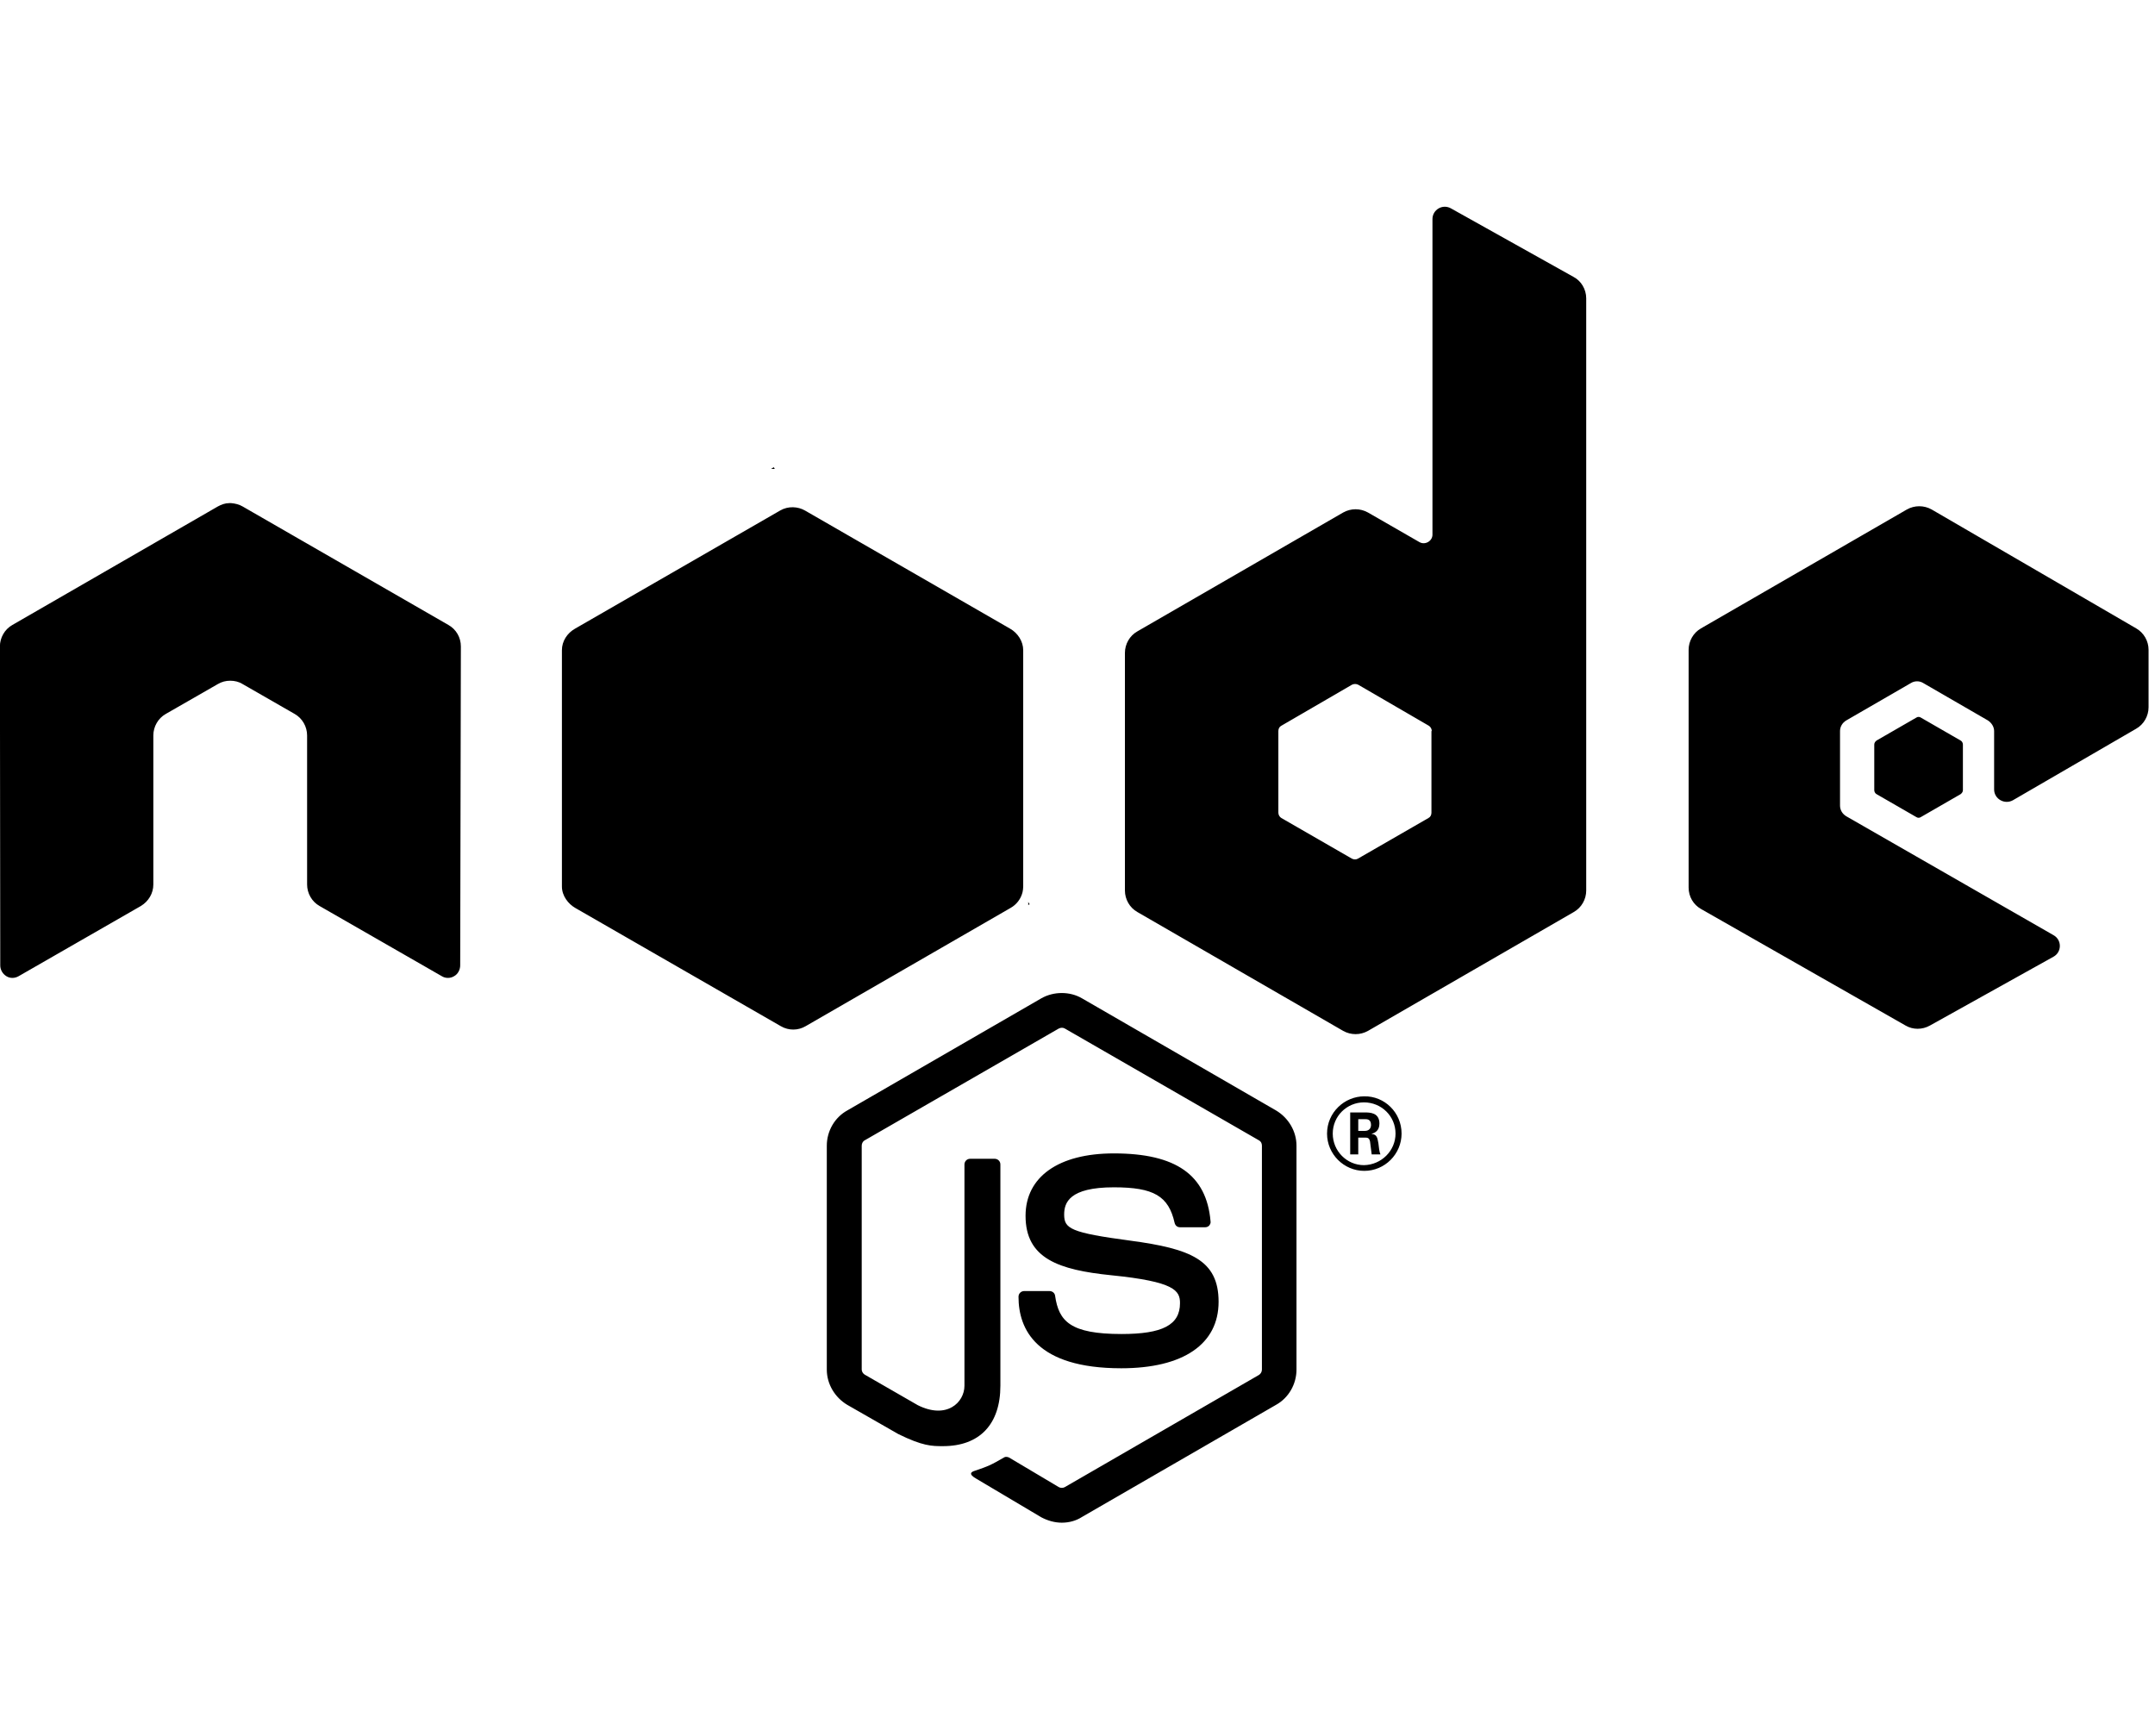 <svg width="144" height="116" viewBox="0 0 144 116" fill="none" xmlns="http://www.w3.org/2000/svg">
<g id="Frame" clip-path="url(#clip0_33_220)">
<path id="Vector" d="M70.952 101.752C70.481 101.752 70.01 101.618 69.584 101.393L65.276 98.836C64.626 98.477 64.94 98.342 65.164 98.275C66.017 97.983 66.196 97.916 67.116 97.378C67.206 97.333 67.34 97.355 67.43 97.4L70.75 99.374C70.862 99.442 71.042 99.442 71.154 99.374L84.121 91.881C84.233 91.814 84.323 91.68 84.323 91.522V76.559C84.323 76.402 84.255 76.267 84.121 76.2L71.154 68.73C71.042 68.662 70.885 68.662 70.75 68.73L57.783 76.2C57.649 76.267 57.581 76.425 57.581 76.559V91.522C57.581 91.657 57.671 91.792 57.783 91.859L61.328 93.9C63.257 94.865 64.446 93.721 64.446 92.599V77.815C64.446 77.614 64.603 77.434 64.828 77.434H66.465C66.667 77.434 66.847 77.591 66.847 77.815V92.599C66.847 95.179 65.456 96.637 63.011 96.637C62.27 96.637 61.664 96.637 60.027 95.83L56.617 93.878C55.787 93.384 55.248 92.487 55.248 91.522V76.559C55.248 75.594 55.764 74.675 56.617 74.204L69.584 66.711C70.414 66.24 71.49 66.24 72.298 66.711L85.265 74.204C86.095 74.697 86.633 75.594 86.633 76.559V91.522C86.633 92.487 86.117 93.407 85.265 93.878L72.298 101.371C71.917 101.618 71.445 101.752 70.952 101.752ZM81.428 86.991C81.428 84.187 79.544 83.446 75.551 82.908C71.513 82.37 71.109 82.1 71.109 81.158C71.109 80.373 71.445 79.341 74.429 79.341C77.099 79.341 78.086 79.924 78.49 81.719C78.535 81.898 78.669 82.01 78.849 82.01H80.531C80.643 82.01 80.733 81.966 80.8 81.898C80.868 81.809 80.913 81.719 80.89 81.607C80.621 78.511 78.579 77.075 74.429 77.075C70.728 77.075 68.529 78.645 68.529 81.248C68.529 84.097 70.728 84.86 74.272 85.219C78.512 85.645 78.849 86.251 78.849 87.081C78.849 88.539 77.682 89.144 74.945 89.144C71.513 89.144 70.75 88.292 70.503 86.587C70.481 86.407 70.324 86.273 70.122 86.273H68.439C68.237 86.273 68.058 86.43 68.058 86.654C68.058 88.83 69.247 91.433 74.923 91.433C79.073 91.433 81.428 89.817 81.428 86.991ZM93.655 75.751C93.655 77.12 92.533 78.242 91.165 78.242C89.796 78.242 88.675 77.12 88.675 75.751C88.675 74.338 89.841 73.261 91.165 73.261C92.511 73.239 93.655 74.338 93.655 75.751ZM93.251 75.751C93.251 74.585 92.309 73.665 91.142 73.665C89.998 73.665 89.056 74.585 89.056 75.751C89.056 76.918 89.998 77.86 91.142 77.86C92.309 77.838 93.251 76.896 93.251 75.751ZM92.242 77.142H91.658C91.636 77.008 91.546 76.29 91.546 76.267C91.501 76.111 91.456 76.021 91.254 76.021H90.761V77.142H90.222V74.338H91.187C91.524 74.338 92.174 74.338 92.174 75.079C92.174 75.594 91.838 75.707 91.636 75.774C92.017 75.796 92.04 76.043 92.107 76.402C92.129 76.626 92.174 77.008 92.242 77.142ZM91.613 75.168C91.613 74.787 91.344 74.787 91.21 74.787H90.761V75.572H91.187C91.546 75.572 91.613 75.325 91.613 75.168ZM30.796 43.2C30.796 42.595 30.482 42.056 29.966 41.764L16.214 33.845C15.989 33.711 15.72 33.644 15.451 33.621H15.316C15.047 33.621 14.8 33.711 14.554 33.845L0.824 41.764C0.308 42.056 -0.006 42.617 -0.006 43.2L0.017 64.512C0.017 64.804 0.174 65.073 0.421 65.23C0.667 65.387 0.981 65.387 1.251 65.23L9.416 60.541C9.932 60.227 10.246 59.689 10.246 59.106V49.145C10.246 48.562 10.561 48.001 11.076 47.709L14.554 45.713C14.823 45.556 15.092 45.489 15.384 45.489C15.675 45.489 15.967 45.556 16.214 45.713L19.691 47.709C20.207 48.001 20.521 48.562 20.521 49.145V59.106C20.521 59.689 20.835 60.25 21.351 60.541L29.517 65.23C29.764 65.387 30.1 65.387 30.347 65.23C30.594 65.096 30.751 64.804 30.751 64.512L30.796 43.2ZM105.993 19.937V59.51C105.993 60.093 105.679 60.654 105.163 60.945L91.412 68.887C90.895 69.178 90.267 69.178 89.751 68.887L76 60.945C75.484 60.654 75.169 60.093 75.169 59.51V43.627C75.169 43.043 75.484 42.482 76 42.191L89.751 34.249C90.267 33.958 90.895 33.958 91.412 34.249L94.844 36.223C95.225 36.448 95.719 36.156 95.719 35.73V14.642C95.719 14.014 96.392 13.61 96.953 13.924L105.141 18.501C105.657 18.77 105.993 19.331 105.993 19.937ZM95.674 48.854C95.674 48.697 95.584 48.562 95.472 48.495L90.761 45.758C90.626 45.69 90.469 45.69 90.335 45.758L85.624 48.495C85.489 48.562 85.422 48.697 85.422 48.854V54.305C85.422 54.462 85.511 54.597 85.624 54.664L90.335 57.378C90.469 57.446 90.626 57.446 90.739 57.378L95.45 54.664C95.584 54.597 95.651 54.462 95.651 54.305V48.854H95.674ZM142.74 48.697C143.256 48.405 143.57 47.844 143.57 47.261V43.425C143.57 42.841 143.256 42.281 142.74 41.989L129.078 34.047C128.562 33.756 127.934 33.756 127.418 34.047L113.666 41.989C113.15 42.281 112.836 42.841 112.836 43.425V59.308C112.836 59.913 113.15 60.452 113.666 60.743L127.328 68.528C127.821 68.82 128.45 68.82 128.965 68.528L137.221 63.929C137.782 63.615 137.782 62.807 137.221 62.493L123.38 54.552C123.11 54.395 122.953 54.126 122.953 53.834V48.854C122.953 48.562 123.11 48.293 123.38 48.136L127.687 45.646C127.934 45.489 128.27 45.489 128.517 45.646L132.824 48.136C133.071 48.293 133.25 48.562 133.25 48.854V52.757C133.25 53.385 133.946 53.789 134.507 53.475L142.74 48.697ZM125.399 49.482C125.309 49.549 125.241 49.639 125.241 49.751V52.802C125.241 52.914 125.309 53.026 125.399 53.071L128.046 54.597C128.135 54.664 128.27 54.664 128.36 54.597L131.007 53.071C131.097 53.004 131.164 52.914 131.164 52.802V49.751C131.164 49.639 131.097 49.527 131.007 49.482L128.36 47.956C128.27 47.889 128.135 47.889 128.046 47.956L125.399 49.482ZM68.372 59.24V43.447C68.372 42.864 68.013 42.303 67.497 42.011L53.79 34.115C53.319 33.845 52.669 33.801 52.13 34.115L38.423 42.011C37.907 42.303 37.548 42.841 37.548 43.447V59.24C37.548 59.868 37.974 60.407 38.446 60.676L52.175 68.573C52.713 68.887 53.342 68.864 53.835 68.573L67.52 60.676C67.924 60.452 68.215 60.07 68.327 59.622C68.35 59.51 68.372 59.375 68.372 59.24ZM51.704 31.221L51.524 31.333H51.771L51.704 31.221ZM68.798 60.429L68.709 60.272V60.474L68.798 60.429Z" fill="black"/>
</g>
<defs>
<clipPath id="clip0_33_220">
<rect width="143.576" height="114.86" fill="white" transform="translate(-0.006 0.352)"/>
</clipPath>
</defs>
</svg>
